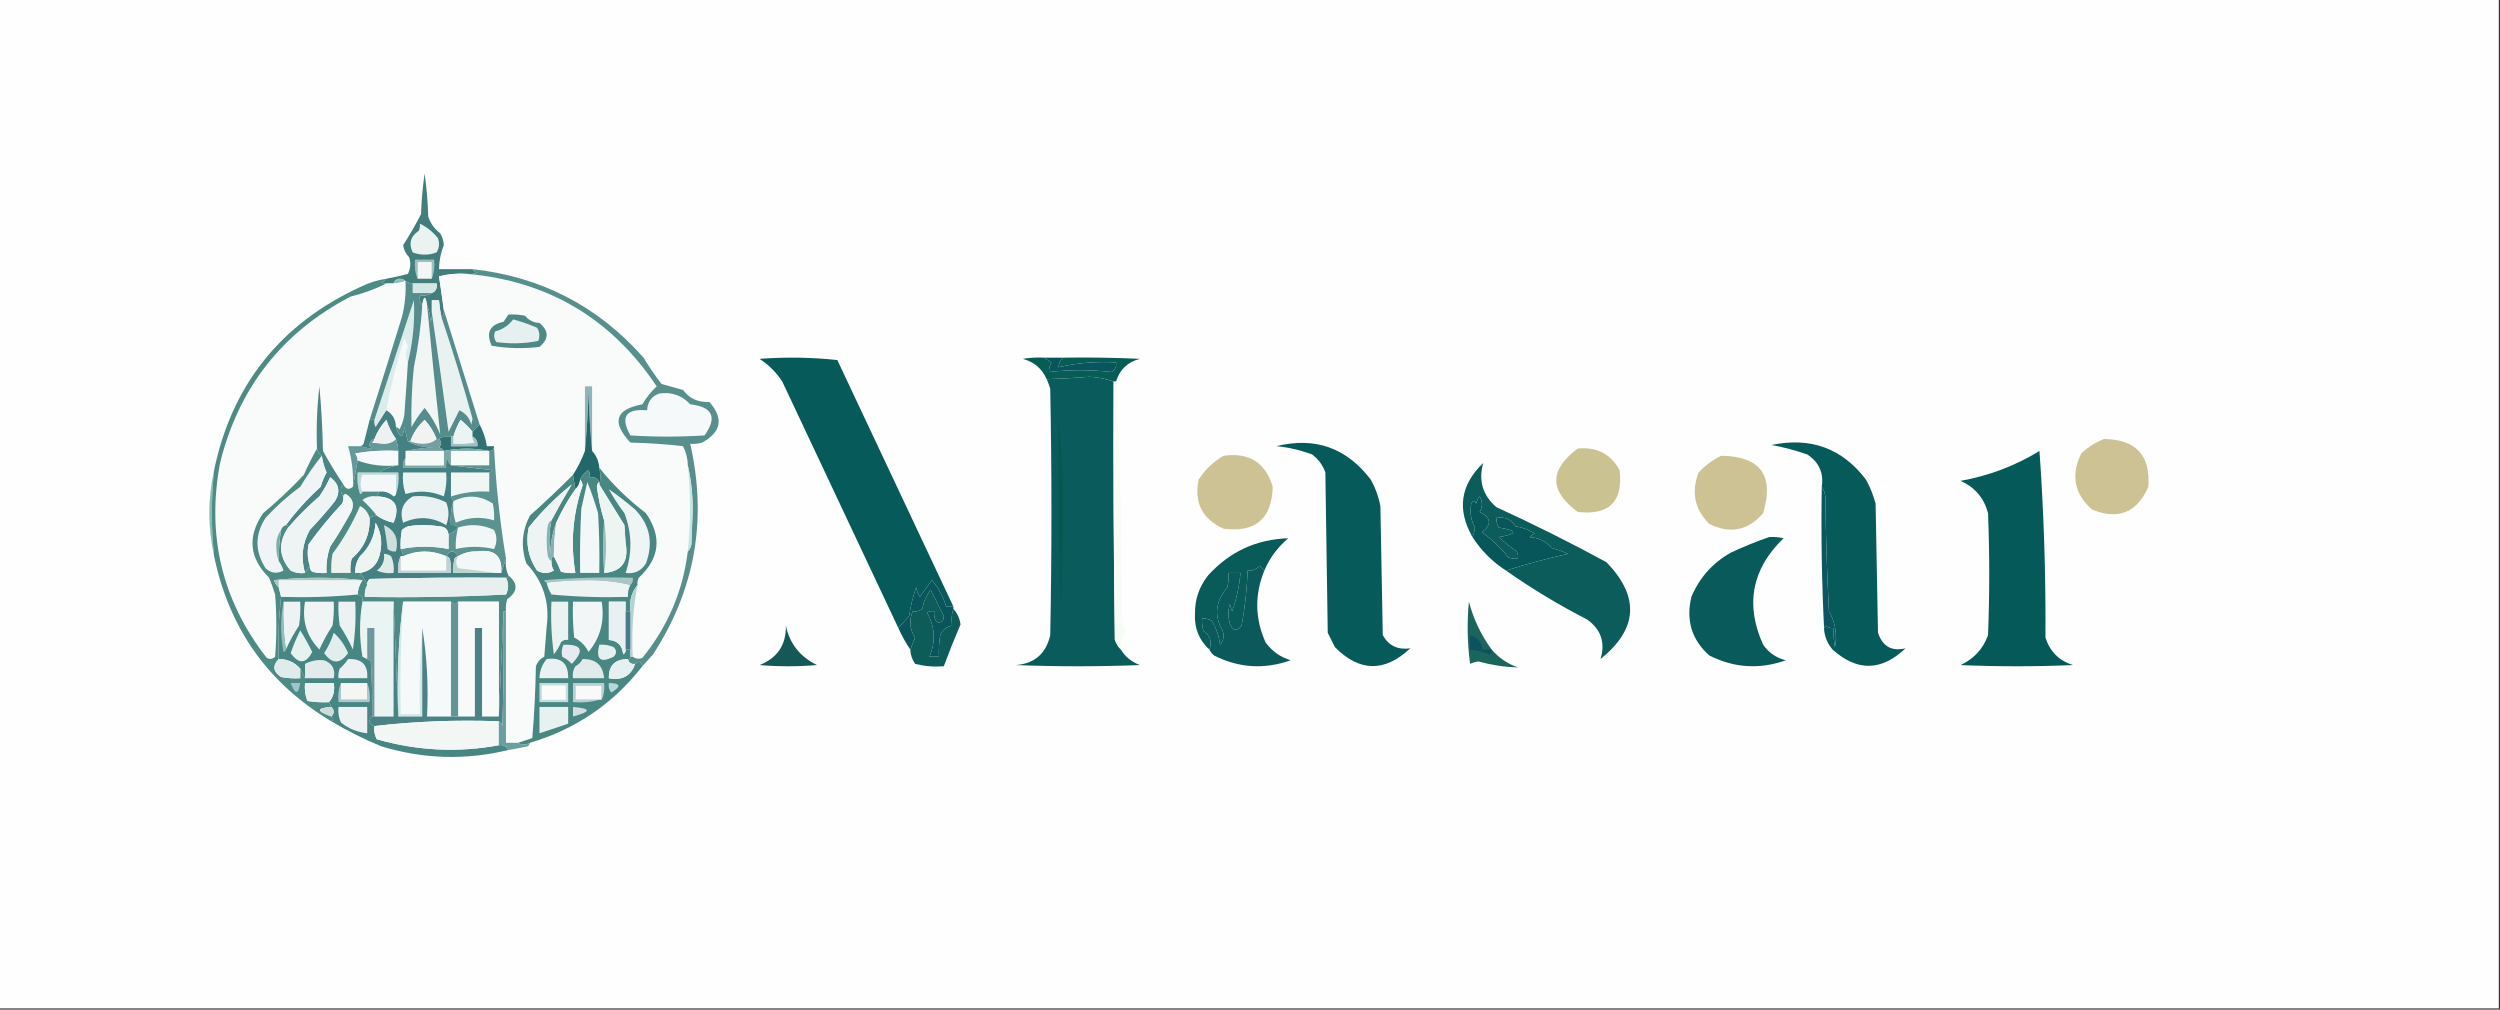 <?xml version="1.0" encoding="UTF-8"?>
<!DOCTYPE svg PUBLIC "-//W3C//DTD SVG 1.1//EN" "http://www.w3.org/Graphics/SVG/1.1/DTD/svg11.dtd">
<svg xmlns="http://www.w3.org/2000/svg" version="1.1" width="1045px" height="422px" style="shape-rendering:geometricPrecision; text-rendering:geometricPrecision; image-rendering:optimizeQuality; fill-rule:evenodd; clip-rule:evenodd" xmlns:xlink="http://www.w3.org/1999/xlink">
<rect width="100%" height="100%" fill="#333333" stroke="none"/>
<g><path style="opacity:1" fill="#fefefe" d="M -0.5,-0.5 C 347.833,-0.5 696.167,-0.5 1044.5,-0.5C 1044.5,140.167 1044.5,280.833 1044.5,421.5C 696.167,421.5 347.833,421.5 -0.5,421.5C -0.5,280.833 -0.5,140.167 -0.5,-0.5 Z"/></g>
<g><path style="opacity:1" fill="#427e7c" d="M 197.5,112.5 C 197.918,113.222 198.584,113.722 199.5,114C 198.207,114.49 196.873,114.657 195.5,114.5C 191.445,114.176 187.445,114.509 183.5,115.5C 184.227,120.161 184.893,124.828 185.5,129.5C 185.737,130.791 185.404,131.791 184.5,132.5C 184.007,130.194 183.674,127.861 183.5,125.5C 182.5,125.5 181.5,125.5 180.5,125.5C 180.5,127.167 180.5,128.833 180.5,130.5C 180.657,131.873 180.49,133.207 180,134.5C 179.814,131.964 179.314,129.631 178.5,127.5C 177.833,123.5 177.167,123.5 176.5,127.5C 175.566,126.432 175.232,125.099 175.5,123.5C 177.415,123.784 179.081,123.451 180.5,122.5C 182.176,121.817 182.843,120.483 182.5,118.5C 179.167,118.5 175.833,118.5 172.5,118.5C 171.391,118.443 170.391,118.11 169.5,117.5C 168.903,116.861 168.07,116.528 167,116.5C 165.624,116.684 164.791,117.351 164.5,118.5C 163.5,118.5 162.5,118.5 161.5,118.5C 160.761,118.631 160.094,118.464 159.5,118C 160.416,117.722 161.082,117.222 161.5,116.5C 164.516,115.941 167.516,115.275 170.5,114.5C 171.647,112.235 171.814,109.902 171,107.5C 169.637,106.107 168.804,104.441 168.5,102.5C 171.194,98.299 173.694,93.966 176,89.5C 176.17,83.804 176.67,78.138 177.5,72.5C 178.33,78.472 178.83,84.472 179,90.5C 179.93,93.362 181.597,95.695 184,97.5C 184.923,99.034 185.423,100.701 185.5,102.5C 184.233,105.705 183.566,109.038 183.5,112.5C 188.167,112.5 192.833,112.5 197.5,112.5 Z"/></g>
<g><path style="opacity:1" fill="#ebf3f0" d="M 175.5,93.5 C 178.355,94.834 180.855,96.834 183,99.5C 183.808,101.579 183.641,103.579 182.5,105.5C 179.177,106.757 175.844,106.757 172.5,105.5C 170.743,101.787 171.576,98.787 175,96.5C 175.483,95.552 175.649,94.552 175.5,93.5 Z"/></g>
<g><path style="opacity:1" fill="#9bc1bf" d="M 180.5,116.5 C 180.5,114.167 180.5,111.833 180.5,109.5C 178.5,109.5 176.5,109.5 174.5,109.5C 174.5,111.833 174.5,114.167 174.5,116.5C 173.527,114.052 173.194,111.385 173.5,108.5C 176.167,108.5 178.833,108.5 181.5,108.5C 181.806,111.385 181.473,114.052 180.5,116.5 Z"/></g>
<g><path style="opacity:1" fill="#f4f6f5" d="M 180.5,116.5 C 178.5,116.5 176.5,116.5 174.5,116.5C 174.5,114.167 174.5,111.833 174.5,109.5C 176.5,109.5 178.5,109.5 180.5,109.5C 180.5,111.833 180.5,114.167 180.5,116.5 Z"/></g>
<g><path style="opacity:1" fill="#89c2b9" d="M 169.5,117.5 C 167.883,118.038 166.216,118.371 164.5,118.5C 164.791,117.351 165.624,116.684 167,116.5C 168.07,116.528 168.903,116.861 169.5,117.5 Z"/></g>
<g><path style="opacity:1" fill="#d4e7e5" d="M 172.5,118.5 C 175.833,118.5 179.167,118.5 182.5,118.5C 182.843,120.483 182.176,121.817 180.5,122.5C 177.833,122.5 175.167,122.5 172.5,122.5C 172.5,121.167 172.5,119.833 172.5,118.5 Z"/></g>
<g><path style="opacity:1" fill="#f9fbfb" d="M 195.5,114.5 C 229.237,117.542 255.571,133.209 274.5,161.5C 272.15,163.687 270.15,166.187 268.5,169C 257.201,171.122 255.534,176.456 263.5,185C 270.856,185.169 278.189,185.669 285.5,186.5C 286.785,189.021 287.452,191.687 287.5,194.5C 288.723,206.511 288.723,218.511 287.5,230.5C 285.425,247.151 279.091,261.984 268.5,275C 267.072,275.579 265.738,275.412 264.5,274.5C 263.971,264.299 264.638,254.299 266.5,244.5C 266.351,243.448 266.517,242.448 267,241.5C 275.8,233.368 276.8,224.368 270,214.5C 262.666,208.937 256.166,202.603 250.5,195.5C 250.293,192.759 249.293,190.426 247.5,188.5C 247.5,179.5 247.5,170.5 247.5,161.5C 246.5,161.5 245.5,161.5 244.5,161.5C 244.5,170.5 244.5,179.5 244.5,188.5C 243.225,191.97 241.558,195.303 239.5,198.5C 233.739,204.285 227.739,209.952 221.5,215.5C 218.157,221.932 217.657,228.599 220,235.5C 227.036,242.941 229.869,251.775 228.5,262C 228.167,266.167 227.833,270.333 227.5,274.5C 225.803,275.364 224.637,276.697 224,278.5C 223.832,288.517 223.332,298.517 222.5,308.5C 220.47,309.172 218.47,309.838 216.5,310.5C 214.833,310.5 213.167,310.5 211.5,310.5C 211.5,292.167 211.5,273.833 211.5,255.5C 211.34,253.801 211.506,252.134 212,250.5C 216.483,247.281 216.649,243.948 212.5,240.5C 211.532,238.393 211.198,236.059 211.5,233.5C 208.899,217.721 207.232,202.054 206.5,186.5C 205.5,186.5 204.5,186.5 203.5,186.5C 203.014,183.289 202.014,180.289 200.5,177.5C 195.488,161.434 190.488,145.434 185.5,129.5C 184.893,124.828 184.227,120.161 183.5,115.5C 187.445,114.509 191.445,114.176 195.5,114.5 Z"/></g>
<g><path style="opacity:1" fill="#f1f6f5" d="M 178.5,127.5 C 180.226,145.548 182.059,163.548 184,181.5C 182.309,177.435 180.142,173.769 177.5,170.5C 175.42,172.993 173.586,175.659 172,178.5C 171.809,170.162 172.143,161.829 173,153.5C 174.825,144.95 175.992,136.283 176.5,127.5C 177.167,123.5 177.833,123.5 178.5,127.5 Z"/></g>
<g><path style="opacity:1" fill="#4f8986" d="M 212.5,131.5 C 214.857,131.337 217.19,131.503 219.5,132C 221.026,133.887 223.026,134.887 225.5,135C 229.5,138.333 229.5,141.667 225.5,145C 218.808,145.831 212.142,145.664 205.5,144.5C 203.065,139.046 204.732,135.712 210.5,134.5C 211.193,133.482 211.859,132.482 212.5,131.5 Z"/></g>
<g><path style="opacity:1" fill="#e7f0f0" d="M 214.5,133.5 C 217.927,134.433 221.26,135.6 224.5,137C 225.576,138.726 225.743,140.559 225,142.5C 219.25,143.641 213.416,143.807 207.5,143C 206.446,141.612 206.28,140.112 207,138.5C 210.168,137.678 212.668,136.011 214.5,133.5 Z"/></g>
<g><path style="opacity:1" fill="#e9f1f1" d="M 184.5,132.5 C 189.216,146.528 193.55,160.694 197.5,175C 197.333,175.833 197.167,176.667 197,177.5C 196.264,174.68 194.598,172.68 192,171.5C 190.496,174.509 188.996,177.509 187.5,180.5C 185.255,163.711 182.922,147.045 180.5,130.5C 180.5,128.833 180.5,127.167 180.5,125.5C 181.5,125.5 182.5,125.5 183.5,125.5C 183.674,127.861 184.007,130.194 184.5,132.5 Z"/></g>
<g><path style="opacity:1" fill="#f9fbfb" d="M 169.5,117.5 C 169.75,122.58 169.25,127.58 168,132.5C 163.555,146.938 159.055,161.271 154.5,175.5C 153.671,178.815 152.838,182.148 152,185.5C 151.617,186.056 151.117,186.389 150.5,186.5C 148.833,186.5 147.167,186.5 145.5,186.5C 147.125,192.03 147.791,197.697 147.5,203.5C 145.872,204.853 144.538,204.519 143.5,202.5C 140.495,197.982 137.662,193.316 135,188.5C 134.832,179.482 134.332,170.482 133.5,161.5C 132.502,170.141 132.169,178.808 132.5,187.5C 130.525,190.96 128.691,194.627 127,198.5C 121.635,204.199 115.969,209.533 110,214.5C 103.308,224.242 104.141,233.242 112.5,241.5C 113.432,243.795 114.265,246.129 115,248.5C 115.667,257.167 115.667,265.833 115,274.5C 113.951,275.517 112.784,275.684 111.5,275C 92.794,250.985 86.294,223.819 92,193.5C 99.782,162.061 117.949,138.894 146.5,124C 151.805,122.666 156.805,120.833 161.5,118.5C 162.5,118.5 163.5,118.5 164.5,118.5C 166.216,118.371 167.883,118.038 169.5,117.5 Z"/></g>
<g><path style="opacity:1" fill="#075c56" d="M 436.5,149.5 C 437.398,150.158 438.398,150.824 439.5,151.5C 438.754,152.736 438.421,154.07 438.5,155.5C 447.202,154.496 455.869,154.496 464.5,155.5C 466.111,154.68 466.778,153.346 466.5,151.5C 458.291,151.016 450.291,151.683 442.5,153.5C 442.527,151.801 443.194,150.467 444.5,149.5C 455.172,149.333 465.839,149.5 476.5,150C 471.374,151.293 468.04,154.46 466.5,159.5C 466.167,159.5 465.833,159.5 465.5,159.5C 462.349,158.35 459.016,157.683 455.5,157.5C 449.504,157.966 443.504,158.3 437.5,158.5C 435.561,154.064 432.228,151.231 427.5,150C 430.482,149.502 433.482,149.335 436.5,149.5 Z"/></g>
<g><path style="opacity:1" fill="#09555e" d="M 436.5,149.5 C 439.167,149.5 441.833,149.5 444.5,149.5C 443.194,150.467 442.527,151.801 442.5,153.5C 450.291,151.683 458.291,151.016 466.5,151.5C 466.778,153.346 466.111,154.68 464.5,155.5C 455.869,154.496 447.202,154.496 438.5,155.5C 438.421,154.07 438.754,152.736 439.5,151.5C 438.398,150.824 437.398,150.158 436.5,149.5 Z"/></g>
<g><path style="opacity:1" fill="#f6f9f8" d="M 170.5,151.5 C 170.048,158.831 169.548,166.165 169,173.5C 168.64,175.608 167.973,177.608 167,179.5C 166.617,178.944 166.117,178.611 165.5,178.5C 165.426,175.341 164.093,173.008 161.5,171.5C 163.365,161.373 165.865,151.373 169,141.5C 169.638,142.609 170.138,143.775 170.5,145C 169.307,147.324 169.307,149.49 170.5,151.5 Z"/></g>
<g><path style="opacity:1" fill="#0a5c5c" d="M 465.5,159.5 C 465.333,195.502 465.5,231.502 466,267.5C 466.608,269.066 467.442,270.4 468.5,271.5C 470.397,274.559 473.064,276.726 476.5,278C 459.167,278.667 441.833,278.667 424.5,278C 432.376,277.456 437.209,273.289 439,265.5C 439.667,231.167 439.667,196.833 439,162.5C 438.59,161.099 438.09,159.766 437.5,158.5C 443.504,158.3 449.504,157.966 455.5,157.5C 459.016,157.683 462.349,158.35 465.5,159.5 Z"/></g>
<g><path style="opacity:1" fill="#568f8c" d="M 197.5,112.5 C 226.156,115.653 249.989,127.987 269,149.5C 271.305,153.304 273.805,156.97 276.5,160.5C 279.5,161.333 282.5,162.167 285.5,163C 288.177,166.602 291.844,168.269 296.5,168C 302.564,174.883 301.564,180.55 293.5,185C 291.866,185.494 290.199,185.66 288.5,185.5C 295.719,217.115 290.553,246.449 273,273.5C 271.483,275.24 269.983,276.906 268.5,278.5C 267.947,276.448 266.947,276.115 265.5,277.5C 263.821,277.715 262.821,277.048 262.5,275.5C 263.167,275.5 263.5,275.167 263.5,274.5C 263.833,274.5 264.167,274.5 264.5,274.5C 265.738,275.412 267.072,275.579 268.5,275C 279.091,261.984 285.425,247.151 287.5,230.5C 288.268,229.737 288.768,228.737 289,227.5C 289.167,223.167 289.333,218.833 289.5,214.5C 289.654,207.602 288.987,200.936 287.5,194.5C 287.452,191.687 286.785,189.021 285.5,186.5C 278.189,185.669 270.856,185.169 263.5,185C 255.534,176.456 257.201,171.122 268.5,169C 270.15,166.187 272.15,163.687 274.5,161.5C 255.571,133.209 229.237,117.542 195.5,114.5C 196.873,114.657 198.207,114.49 199.5,114C 198.584,113.722 197.918,113.222 197.5,112.5 Z"/></g>
<g><path style="opacity:1" fill="#dceceb" d="M 170.5,151.5 C 169.307,149.49 169.307,147.324 170.5,145C 170.138,143.775 169.638,142.609 169,141.5C 165.865,151.373 163.365,161.373 161.5,171.5C 160.011,173.805 158.511,176.138 157,178.5C 156.517,177.552 156.351,176.552 156.5,175.5C 161.964,159.043 167.464,142.376 173,125.5C 173.435,134.289 172.602,142.956 170.5,151.5 Z"/></g>
<g><path style="opacity:1" fill="#f6f9f9" d="M 275.5,164.5 C 280.684,163.727 285.017,165.227 288.5,169C 297.923,170.102 299.923,174.435 294.5,182C 284.167,182.667 273.833,182.667 263.5,182C 259.179,174.256 261.512,170.756 270.5,171.5C 270.649,168.026 272.316,165.693 275.5,164.5 Z"/></g>
<g><path style="opacity:1" fill="#548d8c" d="M 169.5,117.5 C 170.391,118.11 171.391,118.443 172.5,118.5C 172.5,119.833 172.5,121.167 172.5,122.5C 175.167,122.5 177.833,122.5 180.5,122.5C 179.081,123.451 177.415,123.784 175.5,123.5C 175.232,125.099 175.566,126.432 176.5,127.5C 175.992,136.283 174.825,144.95 173,153.5C 172.143,161.829 171.809,170.162 172,178.5C 173.586,175.659 175.42,172.993 177.5,170.5C 180.142,173.769 182.309,177.435 184,181.5C 182.059,163.548 180.226,145.548 178.5,127.5C 179.314,129.631 179.814,131.964 180,134.5C 180.49,133.207 180.657,131.873 180.5,130.5C 182.922,147.045 185.255,163.711 187.5,180.5C 188.996,177.509 190.496,174.509 192,171.5C 194.598,172.68 196.264,174.68 197,177.5C 197.167,176.667 197.333,175.833 197.5,175C 193.55,160.694 189.216,146.528 184.5,132.5C 185.404,131.791 185.737,130.791 185.5,129.5C 190.488,145.434 195.488,161.434 200.5,177.5C 199.5,178.5 198.5,179.5 197.5,180.5C 196.068,178.673 194.401,177.006 192.5,175.5C 191.217,177.73 190.217,180.063 189.5,182.5C 189.167,182.5 188.833,182.5 188.5,182.5C 186.585,182.216 184.919,182.549 183.5,183.5C 183.167,183.5 182.833,183.5 182.5,183.5C 181.331,180.489 179.664,177.822 177.5,175.5C 174.745,178.013 172.745,181.013 171.5,184.5C 171.167,184.5 170.833,184.5 170.5,184.5C 170.005,182.518 169.505,180.518 169,178.5C 168.39,183.448 167.224,183.448 165.5,178.5C 166.117,178.611 166.617,178.944 167,179.5C 167.973,177.608 168.64,175.608 169,173.5C 169.548,166.165 170.048,158.831 170.5,151.5C 172.602,142.956 173.435,134.289 173,125.5C 167.464,142.376 161.964,159.043 156.5,175.5C 155.833,175.5 155.167,175.5 154.5,175.5C 159.055,161.271 163.555,146.938 168,132.5C 169.25,127.58 169.75,122.58 169.5,117.5 Z"/></g>
<g><path style="opacity:1" fill="#f7fdf6" d="M 465.5,159.5 C 465.833,159.5 466.167,159.5 466.5,159.5C 468.328,192.485 469.161,225.818 469,259.5C 469.402,260.872 469.902,262.205 470.5,263.5C 469.215,266.021 468.548,268.687 468.5,271.5C 467.442,270.4 466.608,269.066 466,267.5C 465.5,231.502 465.333,195.502 465.5,159.5 Z"/></g>
<g><path style="opacity:1" fill="#4c8585" d="M 143.5,202.5 C 142.167,204.167 142.167,205.833 143.5,207.5C 143.649,208.552 143.483,209.552 143,210.5C 138.015,215.826 133.349,221.493 129,227.5C 128.366,230.555 128.532,233.555 129.5,236.5C 128.833,237.5 128.167,238.5 127.5,239.5C 125.667,233.152 126.334,227.152 129.5,221.5C 133.157,217.673 136.657,213.673 140,209.5C 142.407,205.534 141.74,202.2 138,199.5C 136.767,202.297 135.267,204.963 133.5,207.5C 128.812,211.521 124.479,215.854 120.5,220.5C 120.5,219.833 120.167,219.5 119.5,219.5C 123.763,213.733 128.597,208.399 134,203.5C 134.635,201.382 135.469,199.382 136.5,197.5C 135.533,195.238 134.866,192.905 134.5,190.5C 133.449,189.778 132.782,188.778 132.5,187.5C 132.169,178.808 132.502,170.141 133.5,161.5C 134.332,170.482 134.832,179.482 135,188.5C 137.662,193.316 140.495,197.982 143.5,202.5 Z"/></g>
<g><path style="opacity:1" fill="#035950" d="M 442.5,175.5 C 443.833,188.483 444.499,201.816 444.5,215.5C 444.167,228.833 443.833,242.167 443.5,255.5C 442.5,228.842 442.167,202.175 442.5,175.5 Z"/></g>
<g><path style="opacity:1" fill="#8fb5ba" d="M 247.5,188.5 C 246.67,180.01 246.17,171.343 246,162.5C 245.83,171.343 245.33,180.01 244.5,188.5C 244.5,179.5 244.5,170.5 244.5,161.5C 245.5,161.5 246.5,161.5 247.5,161.5C 247.5,170.5 247.5,179.5 247.5,188.5 Z"/></g>
<g><path style="opacity:1" fill="#ecf3f3" d="M 197.5,180.5 C 197.5,181.167 197.5,181.833 197.5,182.5C 197.414,183.496 197.748,184.329 198.5,185C 195.518,185.498 192.518,185.665 189.5,185.5C 189.5,184.5 189.5,183.5 189.5,182.5C 190.217,180.063 191.217,177.73 192.5,175.5C 194.401,177.006 196.068,178.673 197.5,180.5 Z"/></g>
<g><path style="opacity:1" fill="#f1f3f2" d="M 182.5,183.5 C 181.129,184.787 179.295,185.453 177,185.5C 174.967,185.494 173.134,185.161 171.5,184.5C 172.745,181.013 174.745,178.013 177.5,175.5C 179.664,177.822 181.331,180.489 182.5,183.5 Z"/></g>
<g><path style="opacity:1" fill="#317173" d="M 200.5,177.5 C 202.014,180.289 203.014,183.289 203.5,186.5C 204.5,186.5 205.5,186.5 206.5,186.5C 206.5,187.833 205.833,188.5 204.5,188.5C 198.296,187.23 191.963,187.23 185.5,188.5C 185.082,187.778 184.416,187.278 183.5,187C 184.684,185.855 184.684,184.688 183.5,183.5C 184.919,182.549 186.585,182.216 188.5,182.5C 188.5,183.833 188.5,185.167 188.5,186.5C 192.167,186.5 195.833,186.5 199.5,186.5C 199.771,184.62 199.104,183.287 197.5,182.5C 197.5,181.833 197.5,181.167 197.5,180.5C 198.5,179.5 199.5,178.5 200.5,177.5 Z"/></g>
<g><path style="opacity:1" fill="#9ec2c4" d="M 188.5,182.5 C 188.833,182.5 189.167,182.5 189.5,182.5C 189.5,183.5 189.5,184.5 189.5,185.5C 192.518,185.665 195.518,185.498 198.5,185C 197.748,184.329 197.414,183.496 197.5,182.5C 199.104,183.287 199.771,184.62 199.5,186.5C 195.833,186.5 192.167,186.5 188.5,186.5C 188.5,185.167 188.5,183.833 188.5,182.5 Z"/></g>
<g><path style="opacity:1" fill="#759ea2" d="M 182.5,183.5 C 182.833,183.5 183.167,183.5 183.5,183.5C 184.684,184.688 184.684,185.855 183.5,187C 184.416,187.278 185.082,187.778 185.5,188.5C 180.167,188.5 174.833,188.5 169.5,188.5C 173.312,187.676 177.312,187.176 181.5,187C 177.367,187.094 173.701,186.26 170.5,184.5C 170.833,184.5 171.167,184.5 171.5,184.5C 173.134,185.161 174.967,185.494 177,185.5C 179.295,185.453 181.129,184.787 182.5,183.5 Z"/></g>
<g><path style="opacity:1" fill="#79a8a5" d="M 204.5,188.5 C 199.167,188.5 193.833,188.5 188.5,188.5C 188.5,190.5 188.5,192.5 188.5,194.5C 187.732,193.737 187.232,192.737 187,191.5C 186.51,192.793 186.343,194.127 186.5,195.5C 180.5,195.5 174.5,195.5 168.5,195.5C 168.232,193.901 168.566,192.568 169.5,191.5C 169.5,192.5 169.5,193.5 169.5,194.5C 174.833,194.5 180.167,194.5 185.5,194.5C 185.5,192.5 185.5,190.5 185.5,188.5C 191.963,187.23 198.296,187.23 204.5,188.5 Z"/></g>
<g><path style="opacity:1" fill="#649899" d="M 156.5,183.5 C 156.389,184.117 156.056,184.617 155.5,185C 157.167,185.167 158.833,185.333 160.5,185.5C 162.64,185.444 164.306,184.777 165.5,183.5C 166.048,185.15 166.381,186.817 166.5,188.5C 160.463,188.171 154.463,188.504 148.5,189.5C 149.127,190.417 149.461,191.417 149.5,192.5C 148.833,196.167 148.167,199.833 147.5,203.5C 147.791,197.697 147.125,192.03 145.5,186.5C 147.167,186.5 148.833,186.5 150.5,186.5C 154.991,187.741 156.324,187.741 154.5,186.5C 154.285,184.821 154.952,183.821 156.5,183.5 Z"/></g>
<g><path style="opacity:1" fill="#f5faf9" d="M 169.5,188.5 C 174.833,188.5 180.167,188.5 185.5,188.5C 185.5,190.5 185.5,192.5 185.5,194.5C 180.167,194.5 174.833,194.5 169.5,194.5C 169.5,193.5 169.5,192.5 169.5,191.5C 169.5,190.5 169.5,189.5 169.5,188.5 Z"/></g>
<g><path style="opacity:1" fill="#f6fbfa" d="M 204.5,188.5 C 204.5,190.5 204.5,192.5 204.5,194.5C 199.167,194.5 193.833,194.5 188.5,194.5C 188.5,192.5 188.5,190.5 188.5,188.5C 193.833,188.5 199.167,188.5 204.5,188.5 Z"/></g>
<g><path style="opacity:1" fill="#065a59" d="M 398.5,253.5 C 397.5,253.5 396.5,253.5 395.5,253.5C 394.245,249.381 392.245,245.715 389.5,242.5C 387.821,244.842 386.154,247.176 384.5,249.5C 383.719,248.271 383.219,246.938 383,245.5C 381.622,249.388 380.622,253.388 380,257.5C 378.476,259.271 376.976,260.938 375.5,262.5C 359.331,228.162 343.164,193.829 327,159.5C 324.5,155.667 321.333,152.5 317.5,150C 328.41,149.18 339.243,149.347 350,150.5C 366.197,184.89 382.364,219.224 398.5,253.5 Z"/></g>
<g><path style="opacity:1" fill="#cbc292" d="M 659.5,187.5 C 667.435,186.716 673.268,189.716 677,196.5C 678.514,209.652 672.681,215.486 659.5,214C 647.54,205.201 647.54,196.368 659.5,187.5 Z"/></g>
<g><path style="opacity:1" fill="#055959" d="M 852.5,188.5 C 854.326,214.147 855.16,240.147 855,266.5C 856.859,272.36 860.693,276.193 866.5,278C 850.833,278.667 835.167,278.667 819.5,278C 825.088,275.414 828.921,271.247 831,265.5C 831.667,248.5 831.667,231.5 831,214.5C 829.325,208.159 825.492,203.659 819.5,201C 831.368,198.881 842.368,194.714 852.5,188.5 Z"/></g>
<g><path style="opacity:1" fill="#ccc293" d="M 879.5,183.5 C 892.818,183.649 898.985,190.316 898,203.5C 893.234,214.301 885.401,217.467 874.5,213C 867.017,206.397 865.517,198.564 870,189.5C 872.843,186.837 876.009,184.837 879.5,183.5 Z"/></g>
<g><path style="opacity:1" fill="#f8f9fa" d="M 166.5,188.5 C 166.5,190.5 166.5,192.5 166.5,194.5C 160.402,195.117 154.735,194.45 149.5,192.5C 149.461,191.417 149.127,190.417 148.5,189.5C 154.463,188.504 160.463,188.171 166.5,188.5 Z"/></g>
<g><path style="opacity:1" fill="#226769" d="M 247.5,188.5 C 249.293,190.426 250.293,192.759 250.5,195.5C 251.103,198.041 251.103,200.374 250.5,202.5C 250.5,202.167 250.5,201.833 250.5,201.5C 249.713,199.896 248.38,199.229 246.5,199.5C 246.649,198.448 246.483,197.448 246,196.5C 244.373,197.532 243.207,198.866 242.5,200.5C 242.34,202.153 241.674,203.486 240.5,204.5C 240.167,202.5 239.833,200.5 239.5,198.5C 241.558,195.303 243.225,191.97 244.5,188.5C 245.33,180.01 245.83,171.343 246,162.5C 246.17,171.343 246.67,180.01 247.5,188.5 Z"/></g>
<g><path style="opacity:1" fill="#bdd9da" d="M 158.5,197.5 C 161.167,197.5 163.833,197.5 166.5,197.5C 166.81,200.713 166.477,203.713 165.5,206.5C 165.5,203.833 165.5,201.167 165.5,198.5C 160.833,198.5 156.167,198.5 151.5,198.5C 150.583,201.005 150.583,203.338 151.5,205.5C 151.44,206.043 151.107,206.376 150.5,206.5C 149.516,203.572 149.183,200.572 149.5,197.5C 152.5,197.5 155.5,197.5 158.5,197.5 Z"/></g>
<g><path style="opacity:1" fill="#ccc294" d="M 511.5,190.5 C 522.179,189.045 529.012,193.379 532,203.5C 531.635,216.863 524.802,222.696 511.5,221C 502.6,217.035 499.1,210.202 501,200.5C 503.762,196.234 507.262,192.901 511.5,190.5 Z"/></g>
<g><path style="opacity:1" fill="#f0f6f4" d="M 204.5,197.5 C 204.5,200.167 204.5,202.833 204.5,205.5C 198.99,205.17 193.657,205.836 188.5,207.5C 188.5,204.167 188.5,200.833 188.5,197.5C 193.833,197.5 199.167,197.5 204.5,197.5 Z"/></g>
<g><path style="opacity:1" fill="#f3f7f7" d="M 165.5,206.5 C 165.44,207.043 165.107,207.376 164.5,207.5C 162.827,205.914 160.827,205.247 158.5,205.5C 156.167,205.5 153.833,205.5 151.5,205.5C 150.583,203.338 150.583,201.005 151.5,198.5C 156.167,198.5 160.833,198.5 165.5,198.5C 165.5,201.167 165.5,203.833 165.5,206.5 Z"/></g>
<g><path style="opacity:1" fill="#458182" d="M 161.5,171.5 C 164.093,173.008 165.426,175.341 165.5,178.5C 167.224,183.448 168.39,183.448 169,178.5C 169.505,180.518 170.005,182.518 170.5,184.5C 173.701,186.26 177.367,187.094 181.5,187C 177.312,187.176 173.312,187.676 169.5,188.5C 169.5,189.5 169.5,190.5 169.5,191.5C 168.566,192.568 168.232,193.901 168.5,195.5C 174.5,195.5 180.5,195.5 186.5,195.5C 186.343,194.127 186.51,192.793 187,191.5C 187.232,192.737 187.732,193.737 188.5,194.5C 194.014,195.167 199.681,195.833 205.5,196.5C 205.376,197.107 205.043,197.44 204.5,197.5C 199.167,197.5 193.833,197.5 188.5,197.5C 188.5,200.833 188.5,204.167 188.5,207.5C 188.833,208.167 189.167,208.833 189.5,209.5C 188.521,212.625 188.187,215.958 188.5,219.5C 189.791,219.263 190.791,219.596 191.5,220.5C 190.363,221.789 189.03,222.789 187.5,223.5C 187.244,221.224 185.91,220.057 183.5,220C 179.167,219.333 174.833,219.333 170.5,220C 169.584,220.374 168.75,220.874 168,221.5C 167.503,224.146 167.336,226.813 167.5,229.5C 168.11,230.391 168.443,231.391 168.5,232.5C 168.167,232.5 167.833,232.5 167.5,232.5C 166.532,234.607 166.198,236.941 166.5,239.5C 173.833,239.5 181.167,239.5 188.5,239.5C 188.662,237.473 188.495,235.473 188,233.5C 187.617,232.944 187.117,232.611 186.5,232.5C 188.167,229.833 189.833,229.833 191.5,232.5C 190.883,232.611 190.383,232.944 190,233.5C 189.505,235.473 189.338,237.473 189.5,239.5C 195.5,239.5 201.5,239.5 207.5,239.5C 208.167,239.5 208.833,239.5 209.5,239.5C 210.167,237.5 210.833,235.5 211.5,233.5C 211.198,236.059 211.532,238.393 212.5,240.5C 212.5,241.167 212.167,241.5 211.5,241.5C 192.497,241.333 173.497,241.5 154.5,242C 153.748,242.671 153.414,243.504 153.5,244.5C 152.767,242.706 151.767,241.039 150.5,239.5C 155.365,238.609 158.199,235.609 159,230.5C 159.817,226.214 159.15,222.214 157,218.5C 156.654,224.05 154.487,228.717 150.5,232.5C 149.054,234.618 148.387,236.951 148.5,239.5C 147.833,239.5 147.167,239.5 146.5,239.5C 146.338,237.473 146.505,235.473 147,233.5C 152.225,229.05 154.725,223.383 154.5,216.5C 155.391,215.89 156.391,215.557 157.5,215.5C 159.54,216.942 161.873,217.942 164.5,218.5C 167.416,211.425 165.083,207.758 157.5,207.5C 157.833,206.833 158.167,206.167 158.5,205.5C 160.827,205.247 162.827,205.914 164.5,207.5C 165.107,207.376 165.44,207.043 165.5,206.5C 166.477,203.713 166.81,200.713 166.5,197.5C 163.833,197.5 161.167,197.5 158.5,197.5C 160.857,195.902 163.523,194.902 166.5,194.5C 166.5,192.5 166.5,190.5 166.5,188.5C 166.381,186.817 166.048,185.15 165.5,183.5C 163.781,181.089 162.448,178.423 161.5,175.5C 159.311,177.887 157.644,180.553 156.5,183.5C 154.952,183.821 154.285,184.821 154.5,186.5C 156.324,187.741 154.991,187.741 150.5,186.5C 151.117,186.389 151.617,186.056 152,185.5C 152.838,182.148 153.671,178.815 154.5,175.5C 155.167,175.5 155.833,175.5 156.5,175.5C 156.351,176.552 156.517,177.552 157,178.5C 158.511,176.138 160.011,173.805 161.5,171.5 Z"/></g>
<g><path style="opacity:1" fill="#eaf4f2" d="M 168.5,197.5 C 174.5,197.5 180.5,197.5 186.5,197.5C 186.82,200.898 186.487,204.232 185.5,207.5C 180.366,205.234 175.033,204.901 169.5,206.5C 168.516,203.572 168.183,200.572 168.5,197.5 Z"/></g>
<g><path style="opacity:1" fill="#eef1f2" d="M 165.5,183.5 C 164.306,184.777 162.64,185.444 160.5,185.5C 158.833,185.333 157.167,185.167 155.5,185C 156.056,184.617 156.389,184.117 156.5,183.5C 157.644,180.553 159.311,177.887 161.5,175.5C 162.448,178.423 163.781,181.089 165.5,183.5 Z"/></g>
<g><path style="opacity:1" fill="#065a5a" d="M 533.5,186.5 C 549.704,182.513 562.871,187.18 573,200.5C 574.917,203.915 576.25,207.581 577,211.5C 577.333,229.5 577.667,247.5 578,265.5C 580.45,269.905 584.283,271.738 589.5,271C 578.767,281.065 568.267,280.898 558,270.5C 557,268.5 556,266.5 555,264.5C 554.667,242.167 554.333,219.833 554,197.5C 552.939,194.438 551.106,191.938 548.5,190C 543.634,188.148 538.634,186.981 533.5,186.5 Z"/></g>
<g><path style="opacity:1" fill="#065a59" d="M 762.5,263.5 C 762.369,262.761 762.536,262.094 763,261.5C 764.011,262.337 765.178,262.67 766.5,262.5C 766.336,265.187 766.503,267.854 767,270.5C 768.02,265.176 767.187,260.176 764.5,255.5C 763.667,239.51 763.167,223.51 763,207.5C 762.79,205.942 762.29,204.609 761.5,203.5C 762.366,197.731 760.366,193.231 755.5,190C 750.599,188.263 745.599,186.93 740.5,186C 756.886,182.568 770.053,187.402 780,200.5C 781.725,203.674 783.058,207.007 784,210.5C 784.333,228.5 784.667,246.5 785,264.5C 786.906,270.201 790.74,272.367 796.5,271C 786.443,280.584 776.276,280.75 766,271.5C 764.007,269.182 762.841,266.516 762.5,263.5 Z"/></g>
<g><path style="opacity:1" fill="#eaf1f2" d="M 172.5,207.5 C 177.449,206.959 182.116,207.792 186.5,210C 187.787,213.125 187.787,216.291 186.5,219.5C 180.699,215.987 174.699,215.654 168.5,218.5C 166.946,213.684 168.279,210.018 172.5,207.5 Z"/></g>
<g><path style="opacity:1" fill="#c5e4e5" d="M 287.5,194.5 C 288.987,200.936 289.654,207.602 289.5,214.5C 289.333,218.833 289.167,223.167 289,227.5C 288.768,228.737 288.268,229.737 287.5,230.5C 288.723,218.511 288.723,206.511 287.5,194.5 Z"/></g>
<g><path style="opacity:1" fill="#ccc294" d="M 719.5,190.5 C 735.88,190.722 741.713,198.722 737,214.5C 730.69,221.811 723.19,223.311 714.5,219C 708.36,212.946 706.86,205.78 710,197.5C 712.825,194.524 715.992,192.191 719.5,190.5 Z"/></g>
<g><path style="opacity:1" fill="#8bbcb4" d="M 89.5,196.5 C 88.25,208.503 88.25,220.503 89.5,232.5C 86.833,220.5 86.833,208.5 89.5,196.5 Z"/></g>
<g><path style="opacity:1" fill="#eef4f4" d="M 157.5,207.5 C 165.083,207.758 167.416,211.425 164.5,218.5C 161.873,217.942 159.54,216.942 157.5,215.5C 155.706,213.203 153.706,211.037 151.5,209C 153.25,207.681 155.25,207.181 157.5,207.5 Z"/></g>
<g><path style="opacity:1" fill="#5c9391" d="M 206.5,186.5 C 207.232,202.054 208.899,217.721 211.5,233.5C 210.833,235.5 210.167,237.5 209.5,239.5C 210.076,232.427 206.743,229.427 199.5,230.5C 196.591,230.385 193.925,231.051 191.5,232.5C 189.833,229.833 188.167,229.833 186.5,232.5C 180.484,229.904 174.484,229.904 168.5,232.5C 168.443,231.391 168.11,230.391 167.5,229.5C 174.167,228.167 180.833,228.167 187.5,229.5C 187.5,227.5 187.5,225.5 187.5,223.5C 189.03,222.789 190.363,221.789 191.5,220.5C 190.791,219.596 189.791,219.263 188.5,219.5C 188.187,215.958 188.521,212.625 189.5,209.5C 189.167,208.833 188.833,208.167 188.5,207.5C 193.657,205.836 198.99,205.17 204.5,205.5C 204.5,202.833 204.5,200.167 204.5,197.5C 205.043,197.44 205.376,197.107 205.5,196.5C 199.681,195.833 194.014,195.167 188.5,194.5C 193.833,194.5 199.167,194.5 204.5,194.5C 204.5,192.5 204.5,190.5 204.5,188.5C 205.833,188.5 206.5,187.833 206.5,186.5 Z"/></g>
<g><path style="opacity:1" fill="#f0f6f6" d="M 189.5,209.5 C 195.216,206.675 200.716,207.009 206,210.5C 206.497,212.81 206.663,215.143 206.5,217.5C 201.032,215.851 195.699,216.184 190.5,218.5C 189.516,215.572 189.183,212.572 189.5,209.5 Z"/></g>
<g><path style="opacity:1" fill="#f0f4f6" d="M 134.5,190.5 C 134.866,192.905 135.533,195.238 136.5,197.5C 135.469,199.382 134.635,201.382 134,203.5C 128.597,208.399 123.763,213.733 119.5,219.5C 118.5,219.833 117.833,220.5 117.5,221.5C 115.967,223.634 115.3,226.134 115.5,229C 115.506,231.033 115.839,232.866 116.5,234.5C 117.339,235.641 118.006,236.974 118.5,238.5C 115.718,239.952 113.218,239.619 111,237.5C 106.518,230.419 106.518,223.419 111,216.5C 115.407,211.681 120.24,207.348 125.5,203.5C 128.298,198.86 131.298,194.526 134.5,190.5 Z"/></g>
<g><path style="opacity:1" fill="#eff4f5" d="M 187.5,223.5 C 187.5,225.5 187.5,227.5 187.5,229.5C 180.833,228.167 174.167,228.167 167.5,229.5C 167.336,226.813 167.503,224.146 168,221.5C 168.75,220.874 169.584,220.374 170.5,220C 174.833,219.333 179.167,219.333 183.5,220C 185.91,220.057 187.244,221.224 187.5,223.5 Z"/></g>
<g><path style="opacity:1" fill="#f1f6f6" d="M 191.5,220.5 C 196.673,218.904 201.673,219.237 206.5,221.5C 207.833,224.167 207.833,226.833 206.5,229.5C 201.181,228.275 195.848,228.275 190.5,229.5C 190.368,226.43 190.701,223.43 191.5,220.5 Z"/></g>
<g><path style="opacity:1" fill="#d0dede" d="M 160.5,219.5 C 165.102,221.605 166.769,225.272 165.5,230.5C 164.178,230.67 163.011,230.337 162,229.5C 161.661,226.12 161.161,222.787 160.5,219.5 Z"/></g>
<g><path style="opacity:1" fill="#07575a" d="M 629.5,238.5 C 623.833,234.833 619.167,230.167 615.5,224.5C 616.043,223.258 616.377,221.925 616.5,220.5C 614.815,217.389 614.315,214.056 615,210.5C 615.667,209.167 616.333,209.167 617,210.5C 617.249,209.376 617.749,208.376 618.5,207.5C 619.769,209.695 619.769,211.861 618.5,214C 623.298,216.348 623.631,219.181 619.5,222.5C 623.631,225.463 627.298,228.963 630.5,233C 631.793,233.49 633.127,233.657 634.5,233.5C 634.649,232.448 634.483,231.448 634,230.5C 631.356,228.69 628.856,226.69 626.5,224.5C 634.5,223.167 634.5,221.833 626.5,220.5C 625.754,219.264 625.421,217.93 625.5,216.5C 628.961,215.889 631.628,217.056 633.5,220C 636.376,220.438 639.043,221.438 641.5,223C 640.692,223.308 640.025,223.808 639.5,224.5C 643.171,224.765 646.171,226.265 648.5,229C 650.895,229.681 653.228,230.515 655.5,231.5C 646.706,233.432 638.039,235.766 629.5,238.5 Z"/></g>
<g><path style="opacity:1" fill="#0b5c5a" d="M 629.5,238.5 C 638.039,235.766 646.706,233.432 655.5,231.5C 653.228,230.515 650.895,229.681 648.5,229C 646.171,226.265 643.171,224.765 639.5,224.5C 640.025,223.808 640.692,223.308 641.5,223C 639.043,221.438 636.376,220.438 633.5,220C 631.628,217.056 628.961,215.889 625.5,216.5C 625.421,217.93 625.754,219.264 626.5,220.5C 634.5,221.833 634.5,223.167 626.5,224.5C 628.856,226.69 631.356,228.69 634,230.5C 634.483,231.448 634.649,232.448 634.5,233.5C 633.127,233.657 631.793,233.49 630.5,233C 627.298,228.963 623.631,225.463 619.5,222.5C 623.631,219.181 623.298,216.348 618.5,214C 619.769,211.861 619.769,209.695 618.5,207.5C 617.749,208.376 617.249,209.376 617,210.5C 616.333,209.167 615.667,209.167 615,210.5C 614.315,214.056 614.815,217.389 616.5,220.5C 616.377,221.925 616.043,223.258 615.5,224.5C 608.93,213.016 610.43,202.683 620,193.5C 617.915,200.864 619.748,207.03 625.5,212C 641.112,219.139 656.445,226.806 671.5,235C 685.472,249.438 684.639,262.938 669,275.5C 671.096,268.673 669.263,263.173 663.5,259C 651.605,252.895 640.272,246.062 629.5,238.5 Z"/></g>
<g><path style="opacity:1" fill="#f3f7f7" d="M 209.5,239.5 C 208.833,239.5 208.167,239.5 207.5,239.5C 202.319,238.833 196.985,238.167 191.5,237.5C 190.465,235.872 190.465,234.205 191.5,232.5C 193.925,231.051 196.591,230.385 199.5,230.5C 206.743,229.427 210.076,232.427 209.5,239.5 Z"/></g>
<g><path style="opacity:1" fill="#eef3f2" d="M 154.5,216.5 C 154.725,223.383 152.225,229.05 147,233.5C 146.505,235.473 146.338,237.473 146.5,239.5C 143.833,239.5 141.167,239.5 138.5,239.5C 138.336,236.813 138.503,234.146 139,231.5C 143.608,225.285 147.441,218.619 150.5,211.5C 152.552,212.611 153.886,214.277 154.5,216.5 Z"/></g>
<g><path style="opacity:1" fill="#edf4f2" d="M 150.5,239.5 C 149.833,239.5 149.167,239.5 148.5,239.5C 148.387,236.951 149.054,234.618 150.5,232.5C 154.487,228.717 156.654,224.05 157,218.5C 159.15,222.214 159.817,226.214 159,230.5C 158.199,235.609 155.365,238.609 150.5,239.5 Z"/></g>
<g><path style="opacity:1" fill="#498783" d="M 250.5,195.5 C 256.166,202.603 262.666,208.937 270,214.5C 276.8,224.368 275.8,233.368 267,241.5C 266.517,242.448 266.351,243.448 266.5,244.5C 263.946,247.59 262.946,251.256 263.5,255.5C 262.833,255.5 262.167,255.5 261.5,255.5C 261.5,254.167 261.5,252.833 261.5,251.5C 259.167,251.5 256.833,251.5 254.5,251.5C 254.5,256.833 254.5,262.167 254.5,267.5C 258.113,267.78 260.113,269.78 260.5,273.5C 261.298,273.043 261.631,272.376 261.5,271.5C 262.167,271.5 262.833,271.5 263.5,271.5C 263.5,272.5 263.5,273.5 263.5,274.5C 263.5,275.167 263.167,275.5 262.5,275.5C 257.049,275.534 254.382,278.2 254.5,283.5C 260.05,284.565 263.717,282.565 265.5,277.5C 266.947,276.115 267.947,276.448 268.5,278.5C 256.308,294.143 240.641,304.81 221.5,310.5C 219.666,311.494 217.999,311.494 216.5,310.5C 218.47,309.838 220.47,309.172 222.5,308.5C 223.332,298.517 223.832,288.517 224,278.5C 224.637,276.697 225.803,275.364 227.5,274.5C 227.833,270.333 228.167,266.167 228.5,262C 229.869,251.775 227.036,242.941 220,235.5C 217.657,228.599 218.157,221.932 221.5,215.5C 227.739,209.952 233.739,204.285 239.5,198.5C 239.833,200.5 240.167,202.5 240.5,204.5C 237.406,208.926 234.739,213.593 232.5,218.5C 230.982,222.566 230.149,226.899 230,231.5C 229.352,226.796 229.519,222.129 230.5,217.5C 233.263,212.292 236.096,207.292 239,202.5C 232.36,207.806 226.36,213.806 221,220.5C 219.636,227.049 220.802,233.049 224.5,238.5C 226.833,239.833 229.167,239.833 231.5,238.5C 230.754,237.264 230.421,235.93 230.5,234.5C 230.328,233.508 230.662,232.842 231.5,232.5C 232.588,234.583 233.588,236.749 234.5,239C 236.473,239.495 238.473,239.662 240.5,239.5C 238.417,227.039 239.417,214.872 243.5,203C 243.472,201.93 243.139,201.097 242.5,200.5C 243.207,198.866 244.373,197.532 246,196.5C 246.483,197.448 246.649,198.448 246.5,199.5C 248.38,199.229 249.713,199.896 250.5,201.5C 249.876,201.917 249.543,202.584 249.5,203.5C 250.14,208.376 251.14,213.042 252.5,217.5C 252.163,225.024 252.163,232.357 252.5,239.5C 259.925,238.887 262.925,234.72 261.5,227C 261.333,224.5 261.167,222 261,219.5C 257.489,213.805 253.989,208.139 250.5,202.5C 251.103,200.374 251.103,198.041 250.5,195.5 Z"/></g>
<g><path style="opacity:1" fill="#f1f8f7" d="M 245.5,201.5 C 247.179,205.647 248.679,209.98 250,214.5C 250.5,222.827 250.666,231.16 250.5,239.5C 247.833,239.5 245.167,239.5 242.5,239.5C 242.334,230.494 242.5,221.494 243,212.5C 243.852,208.811 244.685,205.144 245.5,201.5 Z"/></g>
<g><path style="opacity:1" fill="#edf5f3" d="M 250.5,201.5 C 250.5,201.833 250.5,202.167 250.5,202.5C 253.989,208.139 257.489,213.805 261,219.5C 261.167,222 261.333,224.5 261.5,227C 262.925,234.72 259.925,238.887 252.5,239.5C 253.603,232.009 253.603,224.676 252.5,217.5C 251.14,213.042 250.14,208.376 249.5,203.5C 249.543,202.584 249.876,201.917 250.5,201.5 Z"/></g>
<g><path style="opacity:1" fill="#97bebd" d="M 252.5,217.5 C 253.603,224.676 253.603,232.009 252.5,239.5C 252.163,232.357 252.163,225.024 252.5,217.5 Z"/></g>
<g><path style="opacity:1" fill="#eef5f4" d="M 254.5,204.5 C 258.272,207.094 261.939,209.927 265.5,213C 271.674,219.399 273.174,226.899 270,235.5C 268.067,238.649 265.234,239.982 261.5,239.5C 264.328,231.11 264.162,222.777 261,214.5C 258.563,211.28 256.397,207.947 254.5,204.5 Z"/></g>
<g><path style="opacity:1" fill="#eef4f3" d="M 230.5,217.5 C 229.778,217.918 229.278,218.584 229,219.5C 228.333,223.833 228.333,228.167 229,232.5C 229.278,233.416 229.778,234.082 230.5,234.5C 230.421,235.93 230.754,237.264 231.5,238.5C 229.167,239.833 226.833,239.833 224.5,238.5C 220.802,233.049 219.636,227.049 221,220.5C 226.36,213.806 232.36,207.806 239,202.5C 236.096,207.292 233.263,212.292 230.5,217.5 Z"/></g>
<g><path style="opacity:1" fill="#88b1b3" d="M 230.5,217.5 C 229.519,222.129 229.352,226.796 230,231.5C 230.149,226.899 230.982,222.566 232.5,218.5C 231.873,223.141 231.54,227.807 231.5,232.5C 230.662,232.842 230.328,233.508 230.5,234.5C 229.778,234.082 229.278,233.416 229,232.5C 228.333,228.167 228.333,223.833 229,219.5C 229.278,218.584 229.778,217.918 230.5,217.5 Z"/></g>
<g><path style="opacity:1" fill="#f3f6f5" d="M 242.5,200.5 C 243.139,201.097 243.472,201.93 243.5,203C 239.417,214.872 238.417,227.039 240.5,239.5C 238.473,239.662 236.473,239.495 234.5,239C 233.588,236.749 232.588,234.583 231.5,232.5C 231.54,227.807 231.873,223.141 232.5,218.5C 234.739,213.593 237.406,208.926 240.5,204.5C 241.674,203.486 242.34,202.153 242.5,200.5 Z"/></g>
<g><path style="opacity:1" fill="#e0ebe9" d="M 160.5,231.5 C 161.583,231.539 162.583,231.873 163.5,232.5C 164.474,234.743 164.808,237.076 164.5,239.5C 162.076,239.808 159.743,239.474 157.5,238.5C 159.854,236.754 160.854,234.421 160.5,231.5 Z"/></g>
<g><path style="opacity:1" fill="#f7fbf8" d="M 186.5,232.5 C 186.5,234.5 186.5,236.5 186.5,238.5C 180.167,238.5 173.833,238.5 167.5,238.5C 167.5,236.5 167.5,234.5 167.5,232.5C 167.833,232.5 168.167,232.5 168.5,232.5C 174.484,229.904 180.484,229.904 186.5,232.5 Z"/></g>
<g><path style="opacity:1" fill="#c1d1d6" d="M 167.5,232.5 C 167.5,234.5 167.5,236.5 167.5,238.5C 173.833,238.5 180.167,238.5 186.5,238.5C 186.5,236.5 186.5,234.5 186.5,232.5C 187.117,232.611 187.617,232.944 188,233.5C 188.495,235.473 188.662,237.473 188.5,239.5C 181.167,239.5 173.833,239.5 166.5,239.5C 166.198,236.941 166.532,234.607 167.5,232.5 Z"/></g>
<g><path style="opacity:1" fill="#b8d5cb" d="M 191.5,232.5 C 190.465,234.205 190.465,235.872 191.5,237.5C 196.985,238.167 202.319,238.833 207.5,239.5C 201.5,239.5 195.5,239.5 189.5,239.5C 189.338,237.473 189.505,235.473 190,233.5C 190.383,232.944 190.883,232.611 191.5,232.5 Z"/></g>
<g><path style="opacity:1" fill="#a9c6c4" d="M 263.5,244.5 C 258.04,243.171 252.207,242.504 246,242.5C 239.99,242.501 234.157,242.834 228.5,243.5C 227.957,243.44 227.624,243.107 227.5,242.5C 239.815,241.501 252.149,241.168 264.5,241.5C 264.737,242.791 264.404,243.791 263.5,244.5 Z"/></g>
<g><path style="opacity:1" fill="#095a5a" d="M 739.5,224.5 C 741.527,224.338 743.527,224.505 745.5,225C 732.235,237.885 729.402,252.718 737,269.5C 739.365,272.869 742.532,275.036 746.5,276C 735.521,279.882 724.855,279.216 714.5,274C 707.147,267.446 704.647,259.279 707,249.5C 710.389,241.445 715.889,235.278 723.5,231C 728.819,228.497 734.152,226.331 739.5,224.5 Z"/></g>
<g><path style="opacity:1" fill="#eef4f4" d="M 263.5,244.5 C 262.699,246.042 262.366,247.708 262.5,249.5C 251.813,249.832 241.146,249.499 230.5,248.5C 229.544,246.925 228.877,245.258 228.5,243.5C 234.157,242.834 239.99,242.501 246,242.5C 252.207,242.504 258.04,243.171 263.5,244.5 Z"/></g>
<g><path style="opacity:1" fill="#09555b" d="M 398.5,253.5 C 398.5,253.833 398.5,254.167 398.5,254.5C 397.744,256.763 397.577,259.097 398,261.5C 395.602,261.958 393.936,263.292 393,265.5C 392.502,268.482 392.335,271.482 392.5,274.5C 391.167,274.5 389.833,274.5 388.5,274.5C 391.205,268.207 390.872,262.04 387.5,256C 388.448,255.517 389.448,255.351 390.5,255.5C 390.286,257.144 390.62,258.644 391.5,260C 393.473,260.538 394.473,259.704 394.5,257.5C 392.649,253.797 390.815,250.13 389,246.5C 387.234,248.881 386.068,251.548 385.5,254.5C 384.311,255.429 382.978,255.762 381.5,255.5C 379.912,259.35 380.245,263.016 382.5,266.5C 381.813,268.177 381.146,269.844 380.5,271.5C 378.595,268.696 376.929,265.696 375.5,262.5C 376.976,260.938 378.476,259.271 380,257.5C 380.622,253.388 381.622,249.388 383,245.5C 383.219,246.938 383.719,248.271 384.5,249.5C 386.154,247.176 387.821,244.842 389.5,242.5C 392.245,245.715 394.245,249.381 395.5,253.5C 396.5,253.5 397.5,253.5 398.5,253.5 Z"/></g>
<g><path style="opacity:1" fill="#4e8b85" d="M 161.5,116.5 C 161.082,117.222 160.416,117.722 159.5,118C 160.094,118.464 160.761,118.631 161.5,118.5C 156.805,120.833 151.805,122.666 146.5,124C 117.949,138.894 99.782,162.061 92,193.5C 86.294,223.819 92.794,250.985 111.5,275C 112.784,275.684 113.951,275.517 115,274.5C 115.667,265.833 115.667,257.167 115,248.5C 114.265,246.129 113.432,243.795 112.5,241.5C 104.141,233.242 103.308,224.242 110,214.5C 115.969,209.533 121.635,204.199 127,198.5C 128.691,194.627 130.525,190.96 132.5,187.5C 132.782,188.778 133.449,189.778 134.5,190.5C 131.298,194.526 128.298,198.86 125.5,203.5C 120.24,207.348 115.407,211.681 111,216.5C 106.518,223.419 106.518,230.419 111,237.5C 113.218,239.619 115.718,239.952 118.5,238.5C 118.006,236.974 117.339,235.641 116.5,234.5C 116.467,230.131 116.8,225.798 117.5,221.5C 117.833,220.5 118.5,219.833 119.5,219.5C 120.167,219.5 120.5,219.833 120.5,220.5C 116.207,226.747 116.54,232.747 121.5,238.5C 123.396,239.466 125.396,239.799 127.5,239.5C 128.167,238.5 128.833,237.5 129.5,236.5C 129.414,237.496 129.748,238.329 130.5,239C 132.473,239.495 134.473,239.662 136.5,239.5C 136.263,235.727 136.763,232.06 138,228.5C 141.265,223.633 144.265,218.633 147,213.5C 148.09,210.421 147.257,208.088 144.5,206.5C 143.893,206.624 143.56,206.957 143.5,207.5C 142.167,205.833 142.167,204.167 143.5,202.5C 144.538,204.519 145.872,204.853 147.5,203.5C 148.167,199.833 148.833,196.167 149.5,192.5C 154.735,194.45 160.402,195.117 166.5,194.5C 163.523,194.902 160.857,195.902 158.5,197.5C 155.5,197.5 152.5,197.5 149.5,197.5C 149.183,200.572 149.516,203.572 150.5,206.5C 151.107,206.376 151.44,206.043 151.5,205.5C 153.833,205.5 156.167,205.5 158.5,205.5C 158.167,206.167 157.833,206.833 157.5,207.5C 155.25,207.181 153.25,207.681 151.5,209C 153.706,211.037 155.706,213.203 157.5,215.5C 156.391,215.557 155.391,215.89 154.5,216.5C 153.886,214.277 152.552,212.611 150.5,211.5C 147.441,218.619 143.608,225.285 139,231.5C 138.503,234.146 138.336,236.813 138.5,239.5C 141.167,239.5 143.833,239.5 146.5,239.5C 147.167,239.5 147.833,239.5 148.5,239.5C 149.167,239.5 149.833,239.5 150.5,239.5C 151.767,241.039 152.767,242.706 153.5,244.5C 152.699,246.042 152.366,247.708 152.5,249.5C 172.178,249.833 191.845,249.5 211.5,248.5C 212.672,246.177 212.672,243.844 211.5,241.5C 212.167,241.5 212.5,241.167 212.5,240.5C 216.649,243.948 216.483,247.281 212,250.5C 211.506,252.134 211.34,253.801 211.5,255.5C 211.167,255.5 210.833,255.5 210.5,255.5C 209.833,270.167 209.167,284.833 208.5,299.5C 208.5,283.5 208.5,267.5 208.5,251.5C 202.833,251.5 197.167,251.5 191.5,251.5C 190.5,252.833 189.5,252.833 188.5,251.5C 181.833,251.5 175.167,251.5 168.5,251.5C 166.515,267.132 165.849,283.132 166.5,299.5C 165.847,282.93 165.181,266.93 164.5,251.5C 160.167,251.5 155.833,251.5 151.5,251.5C 151.715,249.821 151.048,248.821 149.5,248.5C 149.604,246.297 150.27,244.297 151.5,242.5C 139.327,241.175 126.994,241.175 114.5,242.5C 114.942,243.739 115.609,244.739 116.5,245.5C 116.833,246.833 117.167,248.167 117.5,249.5C 116.507,257.984 116.174,266.651 116.5,275.5C 113.794,278.228 114.127,280.728 117.5,283C 120.146,283.497 122.813,283.664 125.5,283.5C 125.5,282.167 125.5,280.833 125.5,279.5C 126.167,280.833 126.833,282.167 127.5,283.5C 127.5,284.167 127.5,284.833 127.5,285.5C 127.232,288.119 127.565,290.619 128.5,293C 131.482,293.498 134.482,293.665 137.5,293.5C 137.833,294.167 138.167,294.833 138.5,295.5C 132.198,295.941 132.198,297.274 138.5,299.5C 139.506,300.396 139.506,301.062 138.5,301.5C 112.118,285.772 95.785,262.772 89.5,232.5C 88.25,220.503 88.25,208.503 89.5,196.5C 96.934,160.881 117.267,135.381 150.5,120C 154.009,118.241 157.675,117.074 161.5,116.5 Z"/></g>
<g><path style="opacity:1" fill="#e8f0ef" d="M 211.5,241.5 C 212.672,243.844 212.672,246.177 211.5,248.5C 191.845,249.5 172.178,249.833 152.5,249.5C 152.366,247.708 152.699,246.042 153.5,244.5C 153.414,243.504 153.748,242.671 154.5,242C 173.497,241.5 192.497,241.333 211.5,241.5 Z"/></g>
<g><path style="opacity:1" fill="#eff4f4" d="M 151.5,242.5 C 150.27,244.297 149.604,246.297 149.5,248.5C 139.013,249.494 128.346,249.828 117.5,249.5C 117.167,248.167 116.833,246.833 116.5,245.5C 116.5,244.5 116.5,243.5 116.5,242.5C 128.167,242.5 139.833,242.5 151.5,242.5 Z"/></g>
<g><path style="opacity:1" fill="#aac8c2" d="M 151.5,242.5 C 139.833,242.5 128.167,242.5 116.5,242.5C 116.5,243.5 116.5,244.5 116.5,245.5C 115.609,244.739 114.942,243.739 114.5,242.5C 126.994,241.175 139.327,241.175 151.5,242.5 Z"/></g>
<g><path style="opacity:1" fill="#7faea9" d="M 117.5,221.5 C 116.8,225.798 116.467,230.131 116.5,234.5C 115.839,232.866 115.506,231.033 115.5,229C 115.3,226.134 115.967,223.634 117.5,221.5 Z"/></g>
<g><path style="opacity:1" fill="#eef4f4" d="M 127.5,239.5 C 125.396,239.799 123.396,239.466 121.5,238.5C 116.54,232.747 116.207,226.747 120.5,220.5C 124.479,215.854 128.812,211.521 133.5,207.5C 135.267,204.963 136.767,202.297 138,199.5C 141.74,202.2 142.407,205.534 140,209.5C 136.657,213.673 133.157,217.673 129.5,221.5C 126.334,227.152 125.667,233.152 127.5,239.5 Z"/></g>
<g><path style="opacity:1" fill="#f2f6f6" d="M 129.5,236.5 C 128.532,233.555 128.366,230.555 129,227.5C 133.349,221.493 138.015,215.826 143,210.5C 143.483,209.552 143.649,208.552 143.5,207.5C 143.56,206.957 143.893,206.624 144.5,206.5C 147.257,208.088 148.09,210.421 147,213.5C 144.265,218.633 141.265,223.633 138,228.5C 136.763,232.06 136.263,235.727 136.5,239.5C 134.473,239.662 132.473,239.495 130.5,239C 129.748,238.329 129.414,237.496 129.5,236.5 Z"/></g>
<g><path style="opacity:1" fill="#b3d5d1" d="M 266.5,244.5 C 264.638,254.299 263.971,264.299 264.5,274.5C 264.167,274.5 263.833,274.5 263.5,274.5C 263.5,273.5 263.5,272.5 263.5,271.5C 263.5,266.167 263.5,260.833 263.5,255.5C 262.946,251.256 263.946,247.59 266.5,244.5 Z"/></g>
<g><path style="opacity:1" fill="#eaf4f3" d="M 151.5,251.5 C 155.833,251.5 160.167,251.5 164.5,251.5C 164.5,267.5 164.5,283.5 164.5,299.5C 161.833,299.5 159.167,299.5 156.5,299.5C 156.5,287.167 156.5,274.833 156.5,262.5C 155.5,262.5 154.5,262.5 153.5,262.5C 153.5,266.833 153.5,271.167 153.5,275.5C 152.85,275.196 152.183,274.863 151.5,274.5C 150.18,266.677 150.18,259.01 151.5,251.5 Z"/></g>
<g><path style="opacity:1" fill="#f6f9f9" d="M 168.5,251.5 C 175.167,251.5 181.833,251.5 188.5,251.5C 188.5,267.5 188.5,283.5 188.5,299.5C 185.167,299.5 181.833,299.5 178.5,299.5C 179.146,286.788 178.48,274.455 176.5,262.5C 175.505,274.322 175.172,286.322 175.5,298.5C 172.833,298.5 170.167,298.5 167.5,298.5C 167.183,282.756 167.516,267.089 168.5,251.5 Z"/></g>
<g><path style="opacity:1" fill="#f8faf9" d="M 191.5,251.5 C 197.167,251.5 202.833,251.5 208.5,251.5C 208.5,267.5 208.5,283.5 208.5,299.5C 206.167,299.5 203.833,299.5 201.5,299.5C 201.5,287.167 201.5,274.833 201.5,262.5C 200.5,262.5 199.5,262.5 198.5,262.5C 198.5,274.833 198.5,287.167 198.5,299.5C 196.167,299.5 193.833,299.5 191.5,299.5C 191.5,283.5 191.5,267.5 191.5,251.5 Z"/></g>
<g><path style="opacity:1" fill="#ebf3f2" d="M 230.5,251.5 C 232.833,251.5 235.167,251.5 237.5,251.5C 237.5,256.833 237.5,262.167 237.5,267.5C 236.325,267.281 235.325,267.614 234.5,268.5C 233.752,270.332 232.752,271.999 231.5,273.5C 230.503,266.197 230.169,258.863 230.5,251.5 Z"/></g>
<g><path style="opacity:1" fill="#f2f6f7" d="M 239.5,251.5 C 243.5,251.5 247.5,251.5 251.5,251.5C 252.812,259.563 250.979,266.563 246,272.5C 244.667,269.833 242.667,267.833 240,266.5C 239.501,261.511 239.334,256.511 239.5,251.5 Z"/></g>
<g><path style="opacity:1" fill="#085b58" d="M 528.5,238.5 C 527.849,237.909 527.182,237.243 526.5,236.5C 525.158,238.005 523.492,238.672 521.5,238.5C 521.27,246.035 520.436,253.702 519,261.5C 516.928,264.154 515.261,263.82 514,260.5C 513.333,257.833 513.333,255.167 514,252.5C 514.333,253.5 514.667,254.5 515,255.5C 516.87,250.372 518.037,245.039 518.5,239.5C 516.833,239.5 515.167,239.5 513.5,239.5C 513.662,241.527 513.495,243.527 513,245.5C 508.072,251.407 507.406,257.407 511,263.5C 511.82,265.728 511.487,267.728 510,269.5C 509.551,265.895 508.384,262.562 506.5,259.5C 505.264,258.754 503.93,258.421 502.5,258.5C 502.34,260.199 502.506,261.866 503,263.5C 505.904,265.776 506.737,268.442 505.5,271.5C 501.174,267.54 499.174,262.54 499.5,256.5C 499.441,250.51 501.274,245.176 505,240.5C 514.004,230.58 525.171,225.413 538.5,225C 534.06,228.728 530.726,233.228 528.5,238.5 Z"/></g>
<g><path style="opacity:1" fill="#e9f0f2" d="M 261.5,255.5 C 261.5,260.833 261.5,266.167 261.5,271.5C 261.631,272.376 261.298,273.043 260.5,273.5C 260.113,269.78 258.113,267.78 254.5,267.5C 254.5,262.167 254.5,256.833 254.5,251.5C 256.833,251.5 259.167,251.5 261.5,251.5C 261.5,252.833 261.5,254.167 261.5,255.5 Z"/></g>
<g><path style="opacity:1" fill="#0b595b" d="M 528.5,238.5 C 524.378,248.579 524.545,258.579 529,268.5C 531.687,272.194 535.187,274.694 539.5,276C 528.495,279.896 517.828,279.229 507.5,274C 506.619,273.292 505.953,272.458 505.5,271.5C 506.737,268.442 505.904,265.776 503,263.5C 502.506,261.866 502.34,260.199 502.5,258.5C 503.93,258.421 505.264,258.754 506.5,259.5C 508.384,262.562 509.551,265.895 510,269.5C 511.487,267.728 511.82,265.728 511,263.5C 507.406,257.407 508.072,251.407 513,245.5C 513.495,243.527 513.662,241.527 513.5,239.5C 515.167,239.5 516.833,239.5 518.5,239.5C 518.037,245.039 516.87,250.372 515,255.5C 514.667,254.5 514.333,253.5 514,252.5C 513.333,255.167 513.333,257.833 514,260.5C 515.261,263.82 516.928,264.154 519,261.5C 520.436,253.702 521.27,246.035 521.5,238.5C 523.492,238.672 525.158,238.005 526.5,236.5C 527.182,237.243 527.849,237.909 528.5,238.5 Z"/></g>
<g><path style="opacity:1" fill="#0c5661" d="M 761.5,203.5 C 762.29,204.609 762.79,205.942 763,207.5C 763.167,223.51 763.667,239.51 764.5,255.5C 767.187,260.176 768.02,265.176 767,270.5C 766.503,267.854 766.336,265.187 766.5,262.5C 765.178,262.67 764.011,262.337 763,261.5C 762.536,262.094 762.369,262.761 762.5,263.5C 761.503,243.674 761.17,223.674 761.5,203.5 Z"/></g>
<g><path style="opacity:1" fill="#477b8b" d="M 261.5,255.5 C 262.167,255.5 262.833,255.5 263.5,255.5C 263.5,260.833 263.5,266.167 263.5,271.5C 262.833,271.5 262.167,271.5 261.5,271.5C 261.5,266.167 261.5,260.833 261.5,255.5 Z"/></g>
<g><path style="opacity:1" fill="#6f989c" d="M 156.5,299.5 C 156.167,299.5 155.833,299.5 155.5,299.5C 155.666,291.826 155.5,284.159 155,276.5C 154.617,275.944 154.117,275.611 153.5,275.5C 153.5,271.167 153.5,266.833 153.5,262.5C 154.5,262.5 155.5,262.5 156.5,262.5C 156.5,274.833 156.5,287.167 156.5,299.5 Z"/></g>
<g><path style="opacity:1" fill="#cee9e8" d="M 168.5,251.5 C 167.516,267.089 167.183,282.756 167.5,298.5C 170.167,298.5 172.833,298.5 175.5,298.5C 175.172,286.322 175.505,274.322 176.5,262.5C 176.5,274.833 176.5,287.167 176.5,299.5C 173.167,299.5 169.833,299.5 166.5,299.5C 165.849,283.132 166.515,267.132 168.5,251.5 Z"/></g>
<g><path style="opacity:1" fill="#629595" d="M 188.5,251.5 C 189.5,252.833 190.5,252.833 191.5,251.5C 191.5,267.5 191.5,283.5 191.5,299.5C 190.5,299.5 189.5,299.5 188.5,299.5C 188.5,283.5 188.5,267.5 188.5,251.5 Z"/></g>
<g><path style="opacity:1" fill="#e5f1f0" d="M 250.5,269.5 C 252.591,269.318 254.591,269.652 256.5,270.5C 257.833,271.833 257.833,273.167 256.5,274.5C 250.97,277.31 248.97,275.643 250.5,269.5 Z"/></g>
<g><path style="opacity:1" fill="#e7eaf0" d="M 235.5,269.5 C 243.266,269.224 244.433,271.891 239,277.5C 237.846,276.257 236.512,275.257 235,274.5C 234.616,272.803 234.782,271.137 235.5,269.5 Z"/></g>
<g><path style="opacity:1" fill="#0d5c59" d="M 398.5,254.5 C 400.141,256.287 401.141,258.454 401.5,261C 399.016,266.797 396.683,272.63 394.5,278.5C 390.445,278.824 386.445,278.491 382.5,277.5C 381.253,275.677 380.586,273.677 380.5,271.5C 381.146,269.844 381.813,268.177 382.5,266.5C 380.245,263.016 379.912,259.35 381.5,255.5C 382.978,255.762 384.311,255.429 385.5,254.5C 386.068,251.548 387.234,248.881 389,246.5C 390.815,250.13 392.649,253.797 394.5,257.5C 394.473,259.704 393.473,260.538 391.5,260C 390.62,258.644 390.286,257.144 390.5,255.5C 389.448,255.351 388.448,255.517 387.5,256C 390.872,262.04 391.205,268.207 388.5,274.5C 389.833,274.5 391.167,274.5 392.5,274.5C 392.335,271.482 392.502,268.482 393,265.5C 393.936,263.292 395.602,261.958 398,261.5C 397.577,259.097 397.744,256.763 398.5,254.5 Z"/></g>
<g><path style="opacity:1" fill="#1c655d" d="M 623.5,271.5 C 626.463,274.951 630.13,277.451 634.5,279C 628.956,278.828 623.456,277.995 618,276.5C 616.774,276.645 615.607,276.978 614.5,277.5C 613.335,268.853 613.168,260.186 614,251.5C 615.933,258.824 619.1,265.49 623.5,271.5 Z"/></g>
<g><path style="opacity:1" fill="#0e515f" d="M 623.5,271.5 C 623.631,272.376 623.298,273.043 622.5,273.5C 619.904,272.518 617.238,271.851 614.5,271.5C 614.5,269.5 614.5,267.5 614.5,265.5C 617.57,266.243 619.236,268.243 619.5,271.5C 620.833,271.5 622.167,271.5 623.5,271.5 Z"/></g>
<g><path style="opacity:1" fill="#488684" d="M 149.5,248.5 C 151.048,248.821 151.715,249.821 151.5,251.5C 150.18,259.01 150.18,266.677 151.5,274.5C 152.183,274.863 152.85,275.196 153.5,275.5C 154.117,275.611 154.617,275.944 155,276.5C 155.5,284.159 155.666,291.826 155.5,299.5C 154.876,299.917 154.543,300.584 154.5,301.5C 154.747,302.713 155.414,303.38 156.5,303.5C 156.261,305.467 156.594,307.301 157.5,309C 174.464,313.841 191.464,314.675 208.5,311.5C 210.38,311.229 211.713,311.896 212.5,313.5C 194.7,317.82 177.034,317.32 159.5,312C 152.171,309.002 145.171,305.502 138.5,301.5C 139.506,301.062 139.506,300.396 138.5,299.5C 139.833,298.167 139.833,296.833 138.5,295.5C 138.167,294.833 137.833,294.167 137.5,293.5C 139.369,291.365 140.036,288.698 139.5,285.5C 135.5,285.5 131.5,285.5 127.5,285.5C 127.5,284.833 127.5,284.167 127.5,283.5C 126.833,282.167 126.167,280.833 125.5,279.5C 123.124,276.816 120.124,275.482 116.5,275.5C 116.174,266.651 116.507,257.984 117.5,249.5C 128.346,249.828 139.013,249.494 149.5,248.5 Z"/></g>
<g><path style="opacity:1" fill="#e6f2f0" d="M 125.5,263.5 C 127.295,266.367 128.962,269.367 130.5,272.5C 127.886,277.554 124.886,277.721 121.5,273C 122.637,269.714 123.97,266.548 125.5,263.5 Z"/></g>
<g><path style="opacity:1" fill="#e2eded" d="M 139.5,264.5 C 142.076,266.777 144.076,269.611 145.5,273C 142.167,277.667 138.833,277.667 135.5,273C 137.241,270.352 138.574,267.519 139.5,264.5 Z"/></g>
<g><path style="opacity:1" fill="#f1f4f5" d="M 127.5,251.5 C 131.5,251.5 135.5,251.5 139.5,251.5C 139.665,254.85 139.498,258.183 139,261.5C 136.909,264.682 135.075,268.015 133.5,271.5C 128.131,265.926 126.131,259.259 127.5,251.5 Z"/></g>
<g><path style="opacity:1" fill="#eef2f3" d="M 118.5,251.5 C 120.833,251.5 123.167,251.5 125.5,251.5C 125.665,254.85 125.498,258.183 125,261.5C 122.886,264.732 121.053,268.065 119.5,271.5C 118.509,265.021 118.176,258.354 118.5,251.5 Z"/></g>
<g><path style="opacity:1" fill="#94bebe" d="M 118.5,251.5 C 118.176,258.354 118.509,265.021 119.5,271.5C 119.44,272.043 119.107,272.376 118.5,272.5C 117.181,265.344 117.181,258.344 118.5,251.5 Z"/></g>
<g><path style="opacity:1" fill="#ebf2f1" d="M 141.5,251.5 C 143.833,251.5 146.167,251.5 148.5,251.5C 148.83,258.2 148.497,264.866 147.5,271.5C 145.935,268.038 144.102,264.705 142,261.5C 141.502,258.183 141.335,254.85 141.5,251.5 Z"/></g>
<g><path style="opacity:1" fill="#155857" d="M 328.5,261.5 C 330.027,268.981 334.36,274.481 341.5,278C 333.5,278.667 325.5,278.667 317.5,278C 324.978,275.025 328.644,269.525 328.5,261.5 Z"/></g>
<g><path style="opacity:1" fill="#e0ebeb" d="M 116.5,275.5 C 120.124,275.482 123.124,276.816 125.5,279.5C 125.5,280.833 125.5,282.167 125.5,283.5C 122.813,283.664 120.146,283.497 117.5,283C 114.127,280.728 113.794,278.228 116.5,275.5 Z"/></g>
<g><path style="opacity:1" fill="#e3eaec" d="M 127.5,283.5 C 127.5,281.5 127.5,279.5 127.5,277.5C 130.001,276.174 132.668,275.674 135.5,276C 138.941,277.318 140.275,279.818 139.5,283.5C 135.5,283.5 131.5,283.5 127.5,283.5 Z"/></g>
<g><path style="opacity:1" fill="#e1ebeb" d="M 243.5,275.5 C 249.024,275.358 252.024,278.025 252.5,283.5C 248.167,283.5 243.833,283.5 239.5,283.5C 239.215,281.712 239.548,280.045 240.5,278.5C 241.855,277.812 242.855,276.812 243.5,275.5 Z"/></g>
<g><path style="opacity:1" fill="#e7f0f1" d="M 262.5,275.5 C 262.821,277.048 263.821,277.715 265.5,277.5C 263.717,282.565 260.05,284.565 254.5,283.5C 254.382,278.2 257.049,275.534 262.5,275.5 Z"/></g>
<g><path style="opacity:1" fill="#e9f1f2" d="M 228.5,275.5 C 234.612,274.61 237.612,277.277 237.5,283.5C 233.5,283.5 229.5,283.5 225.5,283.5C 225.572,280.447 226.572,277.781 228.5,275.5 Z"/></g>
<g><path style="opacity:1" fill="#ebf1f3" d="M 145.5,275.5 C 151.215,275.215 153.882,277.882 153.5,283.5C 149.5,283.5 145.5,283.5 141.5,283.5C 141.343,282.127 141.51,280.793 142,279.5C 143.376,278.295 144.542,276.962 145.5,275.5 Z"/></g>
<g><path style="opacity:1" fill="#c1dddc" d="M 225.5,285.5 C 229.5,285.5 233.5,285.5 237.5,285.5C 237.5,288.167 237.5,290.833 237.5,293.5C 233.5,293.5 229.5,293.5 225.5,293.5C 225.5,290.833 225.5,288.167 225.5,285.5 Z"/></g>
<g><path style="opacity:1" fill="#b5d8d8" d="M 254.5,285.5 C 259.467,285.584 259.8,286.918 255.5,289.5C 254.571,288.311 254.238,286.978 254.5,285.5 Z"/></g>
<g><path style="opacity:1" fill="#a1c3ca" d="M 121.5,285.5 C 122.833,285.5 124.167,285.5 125.5,285.5C 124.759,290.503 123.426,290.503 121.5,285.5 Z"/></g>
<g><path style="opacity:1" fill="#e9f2f0" d="M 127.5,285.5 C 131.5,285.5 135.5,285.5 139.5,285.5C 140.036,288.698 139.369,291.365 137.5,293.5C 134.482,293.665 131.482,293.498 128.5,293C 127.565,290.619 127.232,288.119 127.5,285.5 Z"/></g>
<g><path style="opacity:1" fill="#f9fcf9" d="M 226.5,286.5 C 229.833,286.5 233.167,286.5 236.5,286.5C 236.5,288.5 236.5,290.5 236.5,292.5C 233.167,292.5 229.833,292.5 226.5,292.5C 226.5,290.5 226.5,288.5 226.5,286.5 Z"/></g>
<g><path style="opacity:1" fill="#adc8cc" d="M 142.5,285.5 C 142.5,287.833 142.5,290.167 142.5,292.5C 146.167,292.5 149.833,292.5 153.5,292.5C 153.5,290.167 153.5,287.833 153.5,285.5C 154.473,287.948 154.806,290.615 154.5,293.5C 150.167,293.5 145.833,293.5 141.5,293.5C 141.194,290.615 141.527,287.948 142.5,285.5 Z"/></g>
<g><path style="opacity:1" fill="#f4f6f4" d="M 142.5,285.5 C 146.167,285.5 149.833,285.5 153.5,285.5C 153.5,287.833 153.5,290.167 153.5,292.5C 149.833,292.5 146.167,292.5 142.5,292.5C 142.5,290.167 142.5,287.833 142.5,285.5 Z"/></g>
<g><path style="opacity:1" fill="#bacfd2" d="M 251.5,292.5 C 251.5,290.5 251.5,288.5 251.5,286.5C 247.833,286.5 244.167,286.5 240.5,286.5C 240.5,288.5 240.5,290.5 240.5,292.5C 243.833,292.5 247.167,292.5 250.5,292.5C 247.038,293.482 243.371,293.815 239.5,293.5C 239.5,290.833 239.5,288.167 239.5,285.5C 243.833,285.5 248.167,285.5 252.5,285.5C 252.802,288.059 252.468,290.393 251.5,292.5 Z"/></g>
<g><path style="opacity:1" fill="#f7faf9" d="M 251.5,292.5 C 251.167,292.5 250.833,292.5 250.5,292.5C 247.167,292.5 243.833,292.5 240.5,292.5C 240.5,290.5 240.5,288.5 240.5,286.5C 244.167,286.5 247.833,286.5 251.5,286.5C 251.5,288.5 251.5,290.5 251.5,292.5 Z"/></g>
<g><path style="opacity:1" fill="#ccdcda" d="M 138.5,295.5 C 139.833,296.833 139.833,298.167 138.5,299.5C 132.198,297.274 132.198,295.941 138.5,295.5 Z"/></g>
<g><path style="opacity:1" fill="#d2dde5" d="M 239.5,295.5 C 247.21,296.124 247.21,297.457 239.5,299.5C 239.5,298.167 239.5,296.833 239.5,295.5 Z"/></g>
<g><path style="opacity:1" fill="#eef2f2" d="M 141.5,295.5 C 145.5,295.5 149.5,295.5 153.5,295.5C 153.5,299.167 153.5,302.833 153.5,306.5C 149.393,306.075 145.726,304.575 142.5,302C 141.577,299.959 141.244,297.792 141.5,295.5 Z"/></g>
<g><path style="opacity:1" fill="#4a8286" d="M 166.5,299.5 C 169.833,299.5 173.167,299.5 176.5,299.5C 176.5,287.167 176.5,274.833 176.5,262.5C 178.48,274.455 179.146,286.788 178.5,299.5C 181.833,299.5 185.167,299.5 188.5,299.5C 189.5,299.5 190.5,299.5 191.5,299.5C 193.833,299.5 196.167,299.5 198.5,299.5C 198.5,287.167 198.5,274.833 198.5,262.5C 199.5,262.5 200.5,262.5 201.5,262.5C 201.5,274.833 201.5,287.167 201.5,299.5C 203.833,299.5 206.167,299.5 208.5,299.5C 209.167,284.833 209.833,270.167 210.5,255.5C 210.667,271.503 210.5,287.503 210,303.5C 209.722,302.584 209.222,301.918 208.5,301.5C 190.801,300.847 173.468,301.514 156.5,303.5C 155.414,303.38 154.747,302.713 154.5,301.5C 154.543,300.584 154.876,299.917 155.5,299.5C 155.833,299.5 156.167,299.5 156.5,299.5C 159.167,299.5 161.833,299.5 164.5,299.5C 164.5,283.5 164.5,267.5 164.5,251.5C 165.181,266.93 165.847,282.93 166.5,299.5 Z"/></g>
<g><path style="opacity:1" fill="#e7f1ef" d="M 225.5,295.5 C 229.5,295.5 233.5,295.5 237.5,295.5C 237.5,297.833 237.5,300.167 237.5,302.5C 233.5,303.833 229.5,305.167 225.5,306.5C 225.5,302.833 225.5,299.167 225.5,295.5 Z"/></g>
<g><path style="opacity:1" fill="#f2f7f5" d="M 208.5,301.5 C 208.5,304.833 208.5,308.167 208.5,311.5C 191.464,314.675 174.464,313.841 157.5,309C 156.594,307.301 156.261,305.467 156.5,303.5C 173.468,301.514 190.801,300.847 208.5,301.5 Z"/></g>
<g><path style="opacity:1" fill="#699f9e" d="M 210.5,255.5 C 210.833,255.5 211.167,255.5 211.5,255.5C 211.5,273.833 211.5,292.167 211.5,310.5C 213.167,310.5 214.833,310.5 216.5,310.5C 217.999,311.494 219.666,311.494 221.5,310.5C 221.389,311.117 221.056,311.617 220.5,312C 217.832,312.567 215.166,313.067 212.5,313.5C 211.713,311.896 210.38,311.229 208.5,311.5C 208.5,308.167 208.5,304.833 208.5,301.5C 209.222,301.918 209.722,302.584 210,303.5C 210.5,287.503 210.667,271.503 210.5,255.5 Z"/></g>
</svg>
